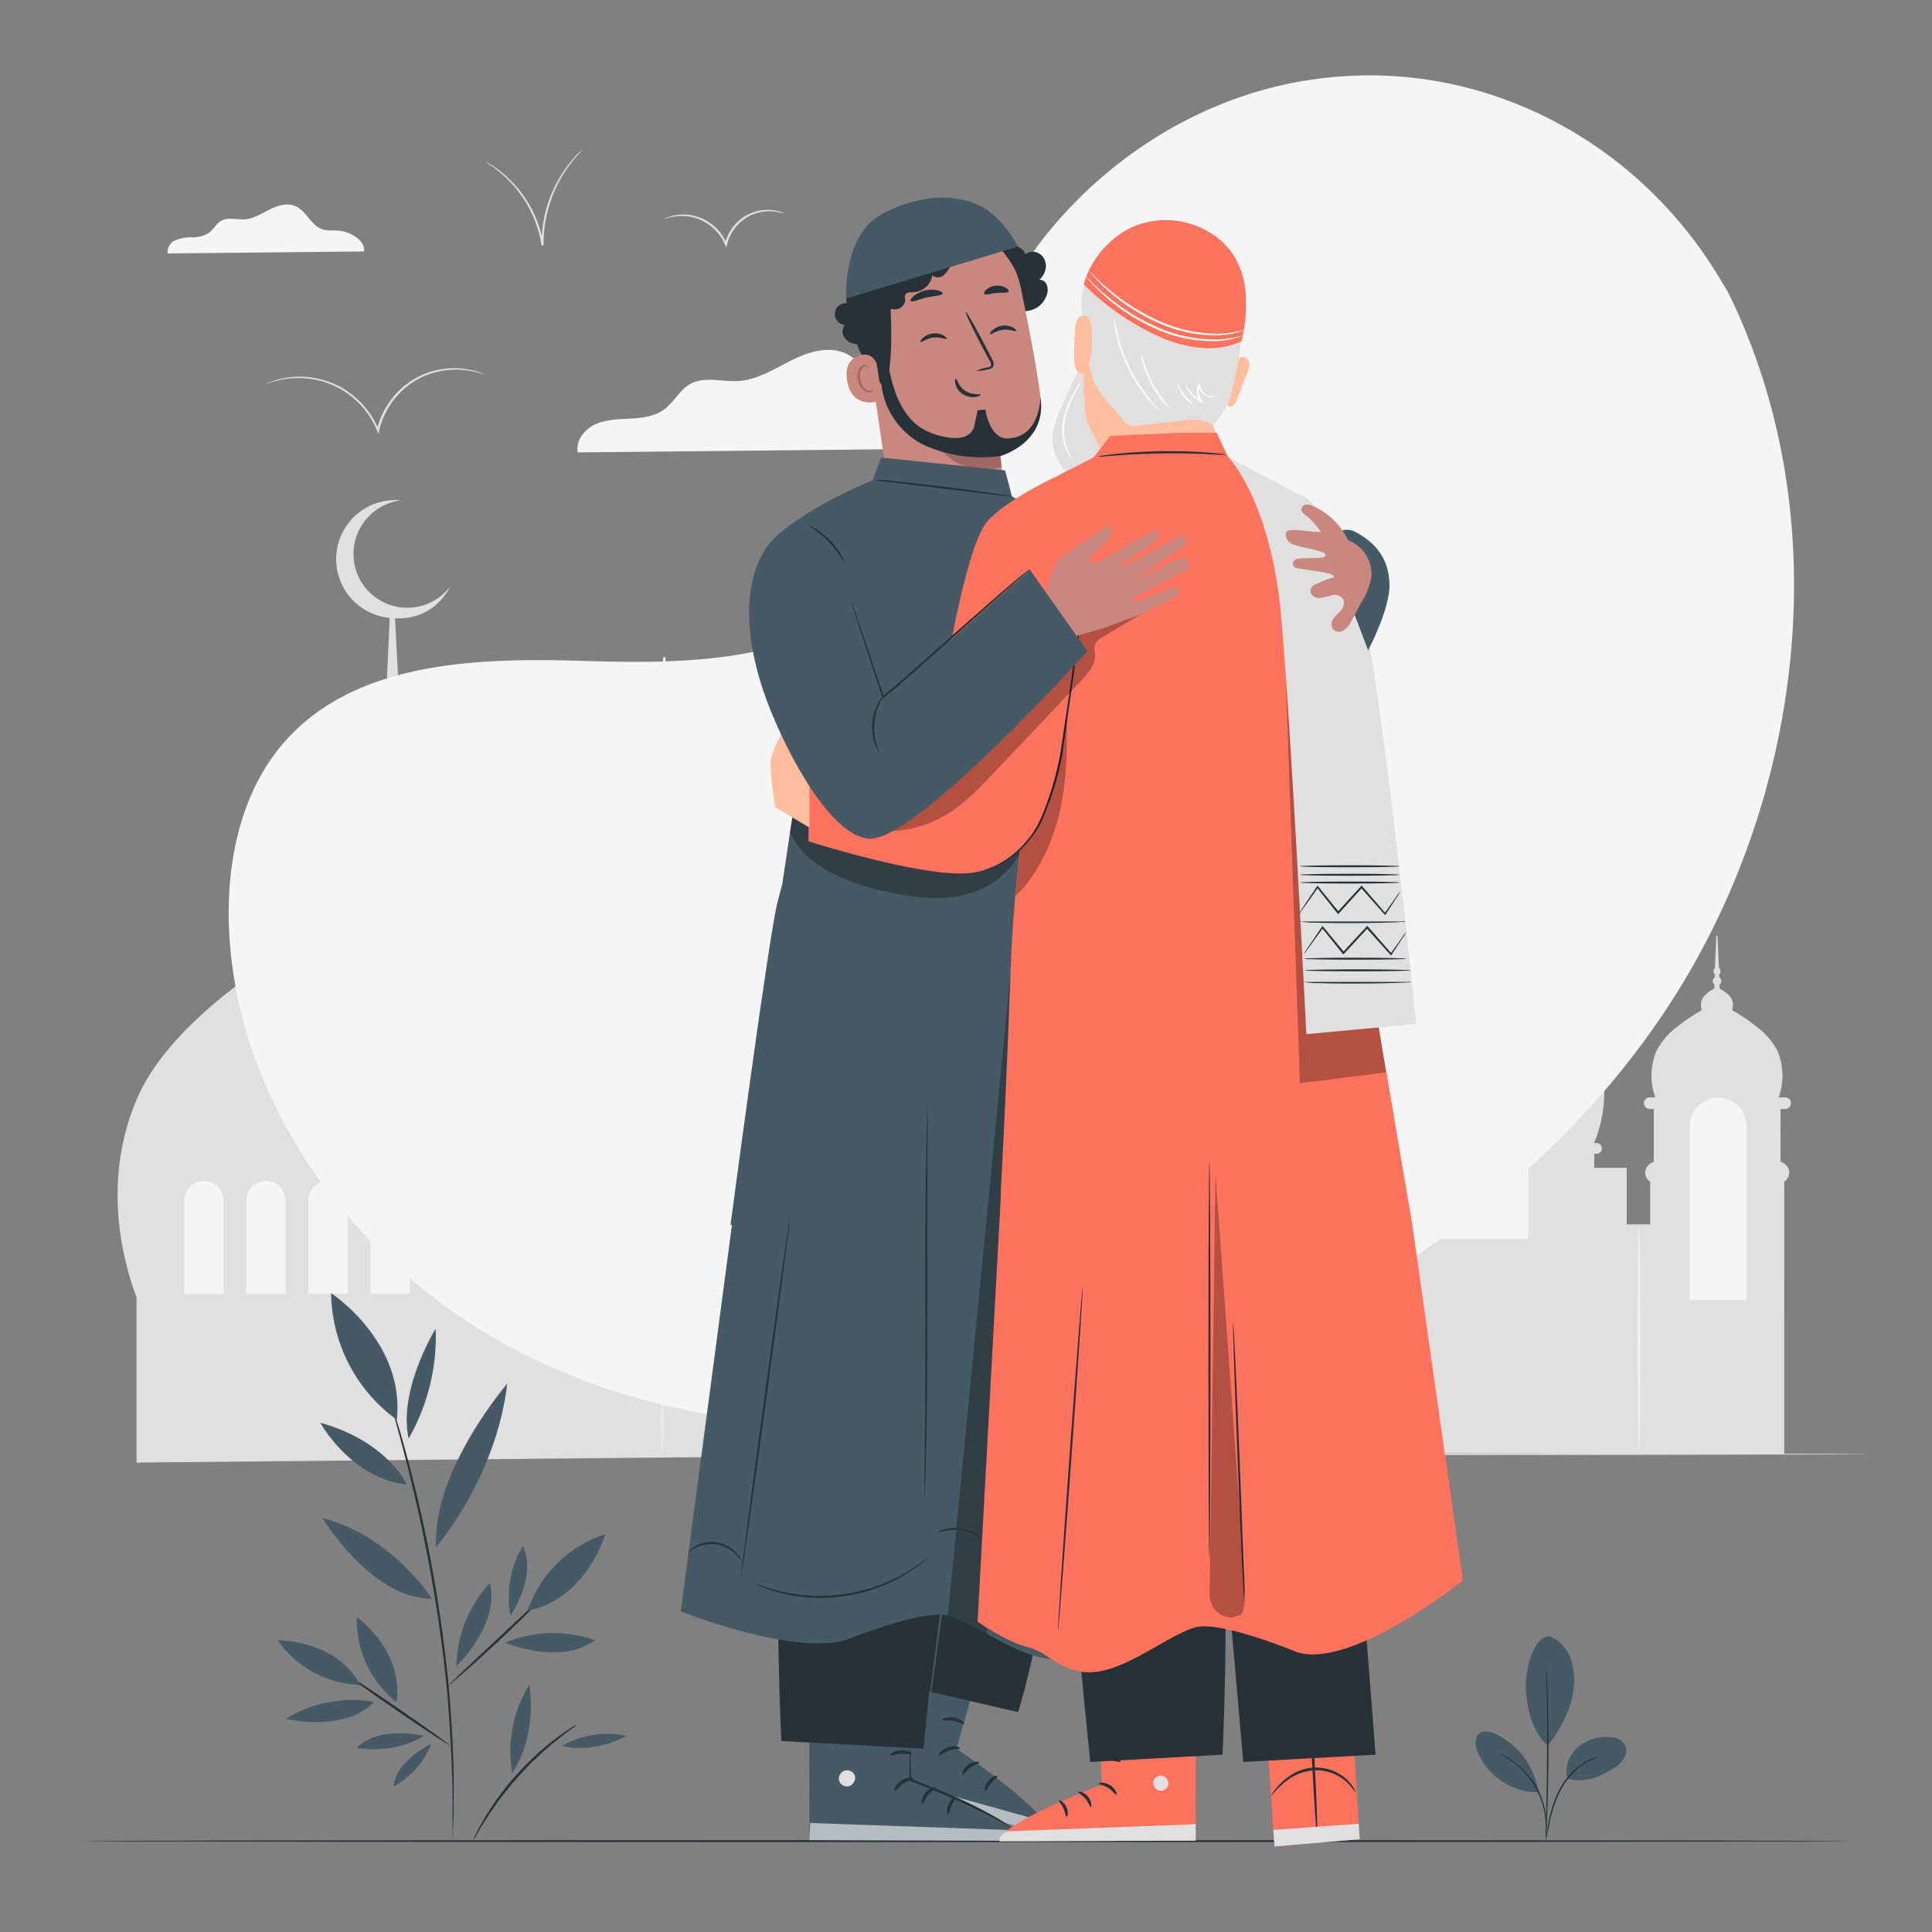 <svg xmlns="http://www.w3.org/2000/svg" viewBox="0 0 500 500"><rect x="0" y="0" width="500" height="500" fill="#808080" stroke="none"/><g id="background-complete"><path d="M125.21,96.85c0,.05-.93-.32-2.65-.71a21.3,21.3,0,0,0-7.42-.28,19.86,19.86,0,0,0-10,4.31,20.65,20.65,0,0,0-7,11.19l0,.12-.2.8-.31-.76a22.23,22.23,0,0,0-8.44-10.19A21.52,21.52,0,0,0,78.81,97.9a22.81,22.81,0,0,0-7.36.67c-1.7.45-2.6.84-2.62.79a4.25,4.25,0,0,1,.64-.31,16.16,16.16,0,0,1,1.92-.68,22,22,0,0,1,18,2.55,22.53,22.53,0,0,1,8.67,10.4l-.51,0,0-.12a21.06,21.06,0,0,1,7.26-11.46,20.12,20.12,0,0,1,10.25-4.3,20.52,20.52,0,0,1,7.51.46,15,15,0,0,1,2,.62A3.06,3.06,0,0,1,125.21,96.85Z" style="fill:#e0e0e0"></path><path d="M203,55.27s-.53-.15-1.47-.35a11.82,11.82,0,0,0-4.06-.11A10.81,10.81,0,0,0,192,57.18a11.25,11.25,0,0,0-3.83,6.09l0,.07-.2.8-.31-.76A12.17,12.17,0,0,0,183,57.83a11.76,11.76,0,0,0-5.62-1.9,12.73,12.73,0,0,0-4,.33c-.94.23-1.44.43-1.45.39s.11-.08.34-.19a6.53,6.53,0,0,1,1.05-.4,11.58,11.58,0,0,1,4.12-.51,11.87,11.87,0,0,1,5.86,1.86,12.49,12.49,0,0,1,4.82,5.77l-.51,0v-.07a11.64,11.64,0,0,1,4.05-6.36,11.26,11.26,0,0,1,9.84-2.07,8.89,8.89,0,0,1,1.08.36C202.83,55.19,203,55.25,203,55.27Z" style="fill:#e0e0e0"></path><path d="M150.73,38.72a21.09,21.09,0,0,1-1.42,1.62A35.07,35.07,0,0,0,145.83,45a34.21,34.21,0,0,0-5.16,18.28v.23l-.53,0a30.27,30.27,0,0,0-3.34-9.9,30.79,30.79,0,0,0-5.09-6.87,31.25,31.25,0,0,0-4.41-3.74c-1.13-.78-1.78-1.17-1.75-1.21a2.19,2.19,0,0,1,.49.24,14.84,14.84,0,0,1,1.37.8A27.39,27.39,0,0,1,132,46.54a30.3,30.3,0,0,1,8.69,17l-.53,0v-.24a33.54,33.54,0,0,1,5.38-18.48,31.13,31.13,0,0,1,3.64-4.64c.47-.51.89-.86,1.15-1.11A2.47,2.47,0,0,1,150.73,38.72Z" style="fill:#e0e0e0"></path><path d="M249.86,270.9l0-.36V259.48a2.78,2.78,0,0,0,1.29-2.25,3,3,0,0,0-2.27-2.86v-9l0-.35c0-.23,0-.45,0-.66v-3.65h1.24a1.5,1.5,0,1,0,0-3h-1.68a16.68,16.68,0,0,0-.26-11.93,18.19,18.19,0,0,0-5.2-6.18,47.57,47.57,0,0,0-6.58-4.46,4.69,4.69,0,0,0,.2-1.14,3.72,3.72,0,0,0-.3-1.7v0a4.94,4.94,0,0,0-1.48-1.68,13.12,13.12,0,0,0-1.66-1.08l0-1a1.12,1.12,0,0,0,.31-.37,1.24,1.24,0,0,0,.14-.55,1.18,1.18,0,0,0-.54-1l0-.89a1.09,1.09,0,0,0,.23-.29.93.93,0,0,0,.11-.44,1,1,0,0,0-.13-.49,1.14,1.14,0,0,0-.28-.3l-.05-1-.32-7.25a.16.16,0,0,0-.16-.15.17.17,0,0,0-.18.15l-.32,7.25-.05,1a1.29,1.29,0,0,0-.27.3,1,1,0,0,0-.14.49.83.83,0,0,0,.12.44.73.73,0,0,0,.24.29l-.05.89a1.14,1.14,0,0,0-.53,1,1.12,1.12,0,0,0,.14.55,1,1,0,0,0,.31.37l0,1a12.49,12.49,0,0,0-1.67,1.08,4.94,4.94,0,0,0-1.48,1.68,3.94,3.94,0,0,0-.3,1.72,5.17,5.17,0,0,0,.21,1.14,47.63,47.63,0,0,0-6.59,4.46,18,18,0,0,0-5.19,6.18,16.68,16.68,0,0,0-.26,11.93h-1.43a1.5,1.5,0,1,0,0,3h1.19v13.71a2.94,2.94,0,0,0-2.22,2.84,2.77,2.77,0,0,0,1.29,2.25v11.06h-6.08V255.9h-8.41v-3.61h.69a1.4,1.4,0,1,0,0-2.79h-.74c1.4-3.31,5-13.63.33-24.17-1.8-4.11-5.46-8-9.58-11.41a90.64,90.64,0,0,0-12.16-8.25,9.4,9.4,0,0,0,.37-2.09,7,7,0,0,0-.56-3.15v0a8.9,8.9,0,0,0-2.72-3.11,24.38,24.38,0,0,0-3.08-2l-.09-1.93a2.31,2.31,0,0,0,.57-.67,2.23,2.23,0,0,0,.25-1,2.19,2.19,0,0,0-.3-1.11,2.07,2.07,0,0,0-.68-.7l-.07-1.66a1.81,1.81,0,0,0,.43-.52,1.79,1.79,0,0,0,.21-.83,1.76,1.76,0,0,0-.77-1.44l-.07-1.75-.61-13.4a.31.31,0,0,0-.61,0l-.6,13.4-.08,1.75a1.94,1.94,0,0,0-.52.55,1.82,1.82,0,0,0-.24.89,1.78,1.78,0,0,0,.2.83,1.69,1.69,0,0,0,.44.52l-.08,1.66a2.17,2.17,0,0,0-.68.7,2.19,2.19,0,0,0-.3,1.11,2.23,2.23,0,0,0,.25,1,2.31,2.31,0,0,0,.57.67l-.08,1.93a23.73,23.73,0,0,0-3.09,2,9,9,0,0,0-2.72,3.11,7.18,7.18,0,0,0-.56,3.17,8.33,8.33,0,0,0,.38,2.09,89.38,89.38,0,0,0-12.16,8.25c-4.13,3.4-7.79,7.3-9.6,11.41-4.63,10.54-1.05,20.86.34,24.17h-.74a1.4,1.4,0,1,0,0,2.79h.34v3.61h-4v73.75l111.3.36Z" style="fill:#f5f5f5;fill-rule:evenodd"></path><path d="M240.11,290.15H225.39v-45a7.35,7.35,0,0,1,7.36-7.36h0a7.36,7.36,0,0,1,7.36,7.36Z" style="fill:#fafafa;fill-rule:evenodd"></path><path d="M183.62,274.39H160.39V254.05A11.61,11.61,0,0,1,172,242.44h0a11.61,11.61,0,0,1,11.61,11.61Z" style="fill:#fafafa;fill-rule:evenodd"></path><path d="M212.3,329.14c-.15,0-.26-13-.26-29.08s.11-29.09.26-29.09.26,13,.26,29.09S212.44,329.14,212.3,329.14Z" style="fill:#f5f5f5"></path><path d="M246.24,376.49V300a33.82,33.82,0,0,0-3.42-3.21,61.27,61.27,0,0,0-8.37-5.69,6.21,6.21,0,0,0,.26-1.44,4.89,4.89,0,0,0-.39-2.17h0a6.15,6.15,0,0,0-1.87-2.14,17.83,17.83,0,0,0-2.13-1.38l-.06-1.32a1.37,1.37,0,0,0,.39-.47,1.47,1.47,0,0,0,0-1.46,1.46,1.46,0,0,0-.47-.49l0-1.14a1.28,1.28,0,0,0,.29-.36,1.2,1.2,0,0,0,.14-.57,1.17,1.17,0,0,0-.17-.61,1.27,1.27,0,0,0-.35-.38l-.05-1.21-.42-9.22a.22.22,0,0,0-.2-.21.21.21,0,0,0-.22.21l-.42,9.22-.05,1.21a1.19,1.19,0,0,0-.36.38,1.27,1.27,0,0,0-.17.61,1.21,1.21,0,0,0,.15.57,1.12,1.12,0,0,0,.29.36l0,1.14a1.69,1.69,0,0,0-.47.49,1.49,1.49,0,0,0-.21.76,1.52,1.52,0,0,0,.18.7,1.49,1.49,0,0,0,.39.47l-.06,1.32a17.8,17.8,0,0,0-2.12,1.38,6,6,0,0,0-1.87,2.14,4.77,4.77,0,0,0-.39,2.18,5.73,5.73,0,0,0,.26,1.44,61.94,61.94,0,0,0-8.38,5.69c-2.84,2.34-5.36,5-6.61,7.86-3.19,7.26-.73,14.37.24,16.65H209a1,1,0,0,0,0,1.92h.23v2.48h-5.54v10.09h-4.19v-7.62a1.91,1.91,0,0,0,.89-1.55,2,2,0,0,0-1.56-2v-6.22l0-.24c0-.16,0-.31,0-.45V315.2h.85a1,1,0,1,0,0-2.06h-1.16a11.49,11.49,0,0,0-.18-8.22,12.45,12.45,0,0,0-3.57-4.25,33.81,33.81,0,0,0-4.54-3.08,3.54,3.54,0,0,0,.14-.78,2.6,2.6,0,0,0-.21-1.18h0a3.3,3.3,0,0,0-1-1.15,10.46,10.46,0,0,0-1.15-.75l0-.71a1.09,1.09,0,0,0,.21-.26.92.92,0,0,0,.09-.38.81.81,0,0,0-.11-.41,1.27,1.27,0,0,0-.25-.27l0-.61a.64.64,0,0,0,.16-.2.6.6,0,0,0,.07-.3.74.74,0,0,0-.08-.34,1,1,0,0,0-.2-.2l0-.66-.22-5a.12.12,0,0,0-.11-.11.14.14,0,0,0-.13.11l-.22,5,0,.66a.76.76,0,0,0-.2.2.75.75,0,0,0-.09.34.61.61,0,0,0,.08.3.53.53,0,0,0,.16.2l0,.61a1.06,1.06,0,0,0-.25.27.81.81,0,0,0-.11.41.79.79,0,0,0,.09.38.75.75,0,0,0,.21.26l0,.71a9.6,9.6,0,0,0-1.15.75,3.33,3.33,0,0,0-1,1.15,2.76,2.76,0,0,0-.2,1.19,2.66,2.66,0,0,0,.14.78,32.58,32.58,0,0,0-4.54,3.08,12.6,12.6,0,0,0-3.58,4.25,11.54,11.54,0,0,0-.18,8.22h-1a1,1,0,1,0,0,2.06h.82v9.44a2,2,0,0,0-1.53,2,1.94,1.94,0,0,0,.89,1.55v7.62h-7.87c3.52-9.4,9.15-30.36-.29-51.85-4.09-9.29-12.35-18.1-21.67-25.77a202.36,202.36,0,0,0-27.46-18.63,19.67,19.67,0,0,0,.84-4.72,15.71,15.71,0,0,0-1.25-7.13v0c-1.14-2.58-3.53-5-6.14-7a54.12,54.12,0,0,0-7-4.51l-.19-4.34a4.93,4.93,0,0,0,1.27-1.53,4.86,4.86,0,0,0-.11-4.8,5,5,0,0,0-1.52-1.6l-.17-3.73a4.25,4.25,0,0,0,1-1.18h0a4,4,0,0,0-.09-3.88h0a3.93,3.93,0,0,0-1.16-1.24l-.18-4L102.23,160a14.93,14.93,0,0,0,8.2-1.78,15.36,15.36,0,0,0,6.09-6.46,13.93,13.93,0,1,1-18-20.51,13.73,13.73,0,0,1,5.18-1.75,15.27,15.27,0,0,0-2.85,30.41l-1.35,29.94-.18,4a3.94,3.94,0,0,0-1.71,3.26,4.06,4.06,0,0,0,.46,1.86,4.12,4.12,0,0,0,1,1.18l-.18,3.73a5,5,0,0,0-1.52,1.6,4.86,4.86,0,0,0-.11,4.8,5.1,5.1,0,0,0,1.28,1.53l-.2,4.34a54.12,54.12,0,0,0-7,4.51c-2.6,2-5,4.44-6.13,7h0a15.58,15.58,0,0,0-1.27,7.16,19.67,19.67,0,0,0,.84,4.72A202.36,202.36,0,0,0,57.3,258.15c-9.32,7.67-17.58,16.48-21.66,25.77-9.45,21.49-3.82,42.46-.3,51.85v42.74Z" style="fill:#e0e0e0;fill-rule:evenodd"></path><path d="M57.84,334.82H47.7V310.74a5.07,5.07,0,0,1,5.07-5.08h0a5.07,5.07,0,0,1,5.07,5.08Z" style="fill:#f5f5f5;fill-rule:evenodd"></path><path d="M192.51,356.93H182.37V326a5.07,5.07,0,0,1,5.07-5.07h0a5.07,5.07,0,0,1,5.07,5.07Z" style="fill:#f5f5f5;fill-rule:evenodd"></path><path d="M228.26,320.88h3.3A3.42,3.42,0,0,1,235,324.3v10.53a0,0,0,0,1,0,0H224.84a0,0,0,0,1,0,0V324.3A3.42,3.42,0,0,1,228.26,320.88Z" style="fill:#f5f5f5"></path><path d="M73.9,334.82H63.76V310.74a5.07,5.07,0,0,1,5.07-5.08h0a5.07,5.07,0,0,1,5.07,5.08Z" style="fill:#f5f5f5;fill-rule:evenodd"></path><path d="M90,334.82H79.82V310.74a5.07,5.07,0,0,1,5.07-5.08h0A5.07,5.07,0,0,1,90,310.74Z" style="fill:#f5f5f5;fill-rule:evenodd"></path><path d="M106,334.82H95.88V310.74a5.07,5.07,0,0,1,5.07-5.08h0a5.07,5.07,0,0,1,5.07,5.08Z" style="fill:#f5f5f5;fill-rule:evenodd"></path><path d="M122.08,334.82H111.93V310.74a5.07,5.07,0,0,1,5.07-5.08h0a5.07,5.07,0,0,1,5.08,5.08Z" style="fill:#f5f5f5;fill-rule:evenodd"></path><path d="M138.13,334.82H128V310.74a5.07,5.07,0,0,1,5.07-5.08h0a5.07,5.07,0,0,1,5.07,5.08Z" style="fill:#f5f5f5;fill-rule:evenodd"></path><path d="M147.47,305.66h3.3a3.42,3.42,0,0,1,3.42,3.42v25.74a0,0,0,0,1,0,0H144.05a0,0,0,0,1,0,0V309.09A3.42,3.42,0,0,1,147.47,305.66Z" style="fill:#f5f5f5"></path><path d="M171.41,376.85c-.21,0-.38-8.92-.38-19.92s.17-19.92.38-19.92.39,8.92.39,19.92S171.63,376.85,171.41,376.85Z" style="fill:#ebebeb"></path><path d="M202.32,376.85c-.21,0-.39-8.92-.39-19.92s.18-19.92.39-19.92.39,8.92.39,19.92S202.53,376.85,202.32,376.85Z" style="fill:#ebebeb"></path><path d="M461.77,317.22l0-.36V305.79a2.77,2.77,0,0,0,1.29-2.24,2.94,2.94,0,0,0-2.27-2.86v-9l.05-.35c0-.23,0-.45-.05-.66V287H462a1.5,1.5,0,0,0,0-3h-1.68a16.71,16.71,0,0,0-.26-11.92,18.19,18.19,0,0,0-5.2-6.18,47.76,47.76,0,0,0-6.59-4.47,5,5,0,0,0,.21-1.13,3.74,3.74,0,0,0-.3-1.71h0a4.76,4.76,0,0,0-1.48-1.68,12.13,12.13,0,0,0-1.67-1.08l0-1a1.14,1.14,0,0,0,.44-.92,1.19,1.19,0,0,0-.16-.6,1.37,1.37,0,0,0-.37-.39l0-.88a1.05,1.05,0,0,0,.23-.29.88.88,0,0,0,.11-.45,1,1,0,0,0-.12-.48,1.33,1.33,0,0,0-.28-.3l-.05-.95-.33-7.26a.16.16,0,0,0-.15-.15.18.18,0,0,0-.18.15l-.32,7.26,0,.95a1,1,0,0,0-.27.3.87.87,0,0,0-.14.48,1,1,0,0,0,.11.45,1.09,1.09,0,0,0,.24.29l0,.88a1.37,1.37,0,0,0-.37.39,1.2,1.2,0,0,0-.17.6,1,1,0,0,0,.15.55,1,1,0,0,0,.3.37l-.05,1a12.09,12.09,0,0,0-1.66,1.08,4.76,4.76,0,0,0-1.48,1.68,3.91,3.91,0,0,0-.3,1.72,4.51,4.51,0,0,0,.2,1.13,48.31,48.31,0,0,0-6.58,4.47,17.94,17.94,0,0,0-5.19,6.18,16.6,16.6,0,0,0-.26,11.92h-1.43a1.5,1.5,0,1,0,0,3H428v13.7a3,3,0,0,0-2.23,2.85,2.76,2.76,0,0,0,1.3,2.24v11.07H421V302.22h-8.41v-3.61h.69a1.4,1.4,0,0,0,0-2.79h-.74c1.39-3.31,5-13.63.33-24.17-1.81-4.12-5.46-8-9.59-11.41A89.38,89.38,0,0,0,391.09,252a8.46,8.46,0,0,0,.37-2.09,6.85,6.85,0,0,0-.55-3.16v0a8.77,8.77,0,0,0-2.72-3.1,23.2,23.2,0,0,0-3.08-2L385,239.7a2.17,2.17,0,0,0,.56-.68,2.12,2.12,0,0,0-.05-2.12,2.17,2.17,0,0,0-.67-.71l-.07-1.65a1.86,1.86,0,0,0,.43-.53,1.72,1.72,0,0,0,.2-.82,1.77,1.77,0,0,0-.24-.89,1.71,1.71,0,0,0-.52-.55l-.08-1.76L384,216.6a.31.31,0,0,0-.61,0l-.6,13.39-.09,1.76a1.91,1.91,0,0,0-.51.55,1.68,1.68,0,0,0-.25.89,1.72,1.72,0,0,0,.21.82,1.86,1.86,0,0,0,.43.53l-.07,1.65a2.2,2.2,0,0,0-.68.71,2.12,2.12,0,0,0-.05,2.12,2.22,2.22,0,0,0,.57.68l-.09,1.92a24.57,24.57,0,0,0-3.08,2,8.87,8.87,0,0,0-2.72,3.1,6.94,6.94,0,0,0-.56,3.18,9,9,0,0,0,.37,2.09,90,90,0,0,0-12.15,8.25c-4.13,3.4-7.79,7.29-9.6,11.41-4.63,10.54-1.06,20.86.34,24.17h-.75a1.4,1.4,0,0,0,0,2.79h.34v3.61h-4V376l111.31.36Z" style="fill:#e0e0e0;fill-rule:evenodd"></path><path d="M452,336.46H437.29v-45a7.37,7.37,0,0,1,7.36-7.36h0a7.37,7.37,0,0,1,7.37,7.36Z" style="fill:#f5f5f5;fill-rule:evenodd"></path><path d="M395.53,320.71H372.3V300.37a11.61,11.61,0,0,1,11.61-11.62h0a11.62,11.62,0,0,1,11.62,11.62Z" style="fill:#f5f5f5;fill-rule:evenodd"></path><path d="M424.2,375.46c-.14,0-.26-13-.26-29.09s.12-29.09.26-29.09.27,13,.27,29.09S424.35,375.46,424.2,375.46Z" style="fill:#f5f5f5"></path><path d="M483.33,376.33c0,.14-100.14.26-223.65.26S36,376.47,36,376.33s100.12-.26,223.66-.26S483.33,376.19,483.33,376.33Z" style="fill:#e0e0e0"></path><path d="M255.9,116c.81-5.91-7.53-10.77-13.8-11.28-3-.24-6.1.22-8.93-.77-6.14-2.14-8.59-10.07-14.57-12.59-4.48-1.89-9.63-.21-14,2s-8.63,4.94-13.48,5.25c-4.22.27-8.8-1.3-12.49.76-2.75,1.54-4.19,4.71-6.72,6.58s-5.72,2.21-8.79,2.38-6.26.2-9.06,1.48-5.12,4.24-4.54,7.27Z" style="fill:#f5f5f5"></path><path d="M94.23,65.08c.39-2.83-3.6-5.15-6.59-5.39-1.43-.12-2.91.1-4.26-.37-2.93-1-4.1-4.81-7-6-2.14-.9-4.6-.1-6.67.94s-4.12,2.36-6.44,2.51c-2,.12-4.2-.62-6,.36-1.32.73-2,2.25-3.21,3.14a7.71,7.71,0,0,1-4.2,1.14,11.69,11.69,0,0,0-4.33.71,3.4,3.4,0,0,0-2.16,3.47Z" style="fill:#f5f5f5"></path><path d="M433.9,122.75c.31-2.22-2.82-4-5.18-4.23a13.32,13.32,0,0,1-3.35-.29c-2.3-.8-3.22-3.78-5.47-4.73-1.68-.71-3.62-.07-5.24.74s-3.24,1.86-5.06,2c-1.59.1-3.31-.48-4.69.29-1,.58-1.57,1.77-2.52,2.47a6.08,6.08,0,0,1-3.3.89,9.54,9.54,0,0,0-3.41.56,2.68,2.68,0,0,0-1.7,2.73Z" style="fill:#ebebeb"></path><path d="M437.25,64c.64-4.67-5.95-8.52-10.9-8.92-2.37-.19-4.82.17-7.06-.61-4.85-1.69-6.78-7.95-11.52-9.95-3.53-1.49-7.6-.16-11,1.57s-6.82,3.89-10.65,4.14c-3.34.21-6.95-1-9.87.61-2.17,1.21-3.31,3.71-5.31,5.19s-4.52,1.75-7,1.88-4.94.16-7.16,1.17-4,3.36-3.58,5.75Z" style="fill:#ebebeb"></path></g><g id="background-simple"><path d="M447.11,75.43l-2.43-4C424.16,37.61,387.07,17.23,348,19.71a103.61,103.61,0,0,0-15,2.05c-35.56,7.61-66.5,34.5-79.32,68.94-7.55,20.25-9.65,43.57-24,59.65-18.62,20.92-50.25,21.58-78,20.71s-59.45-.13-78,20.88c-11.6,13.15-15.29,31.86-14.36,49.47,2.48,46.65,35,88.35,76.31,109.08s90,22.58,135.23,13.47c63.37-12.78,123.64-47.86,159.86-102S476.09,133.91,447.11,75.43Z" style="fill:#f5f5f5"></path></g><g id="Floor"><path d="M478.92,476.47c0,.14-102.5.26-228.91.26s-228.93-.12-228.93-.26,102.48-.26,228.93-.26S478.92,476.32,478.92,476.47Z" style="fill:#263238"></path></g><g id="Plants"><path d="M118.12,431.21a32.57,32.57,0,0,1,8.67-21.54C129.41,420.48,118.12,431.21,118.12,431.21Z" style="fill:#455a64"></path><path d="M130.71,425.12a32.61,32.61,0,0,1,23.22-.65C145.06,431.19,130.71,425.12,130.71,425.12Z" style="fill:#455a64"></path><path d="M132.14,418.11a25.67,25.67,0,0,1,3.16-18C139.1,408,132.14,418.11,132.14,418.11Z" style="fill:#455a64"></path><path d="M83.45,392.84c18.41,4.9,28.28,20.9,28.28,20.9C96,413.75,83.45,392.84,83.45,392.84Z" style="fill:#455a64"></path><path d="M112.85,400.38c-1-19.84,18.43-42.29,18.43-42.29-2.93,24.63-18.43,42.29-18.43,42.29" style="fill:#455a64"></path><path d="M112.75,343.88a53.1,53.1,0,0,1-7,28.42C103,359.53,112.75,343.88,112.75,343.88Z" style="fill:#455a64"></path><path d="M105.28,384.19c-14.51-1.56-22.4-16-22.4-16C100.42,373.11,105.28,384.19,105.28,384.19Z" style="fill:#455a64"></path><path d="M74,444.84a32.62,32.62,0,0,1,22.81-4.39C89.14,448.51,74,444.84,74,444.84Z" style="fill:#455a64"></path><path d="M111.58,451.35a21.3,21.3,0,0,1-9.75,11C102.45,455.64,111.58,451.35,111.58,451.35Z" style="fill:#455a64"></path><path d="M109.71,449.22c-8.25,5.08-17.35,3.09-17.35,3.09C98,446.49,109.71,449.22,109.71,449.22Z" style="fill:#455a64"></path><path d="M117.13,475.92a1.11,1.11,0,0,1,0-.29c0-.24,0-.52,0-.87v-3.32c0-1.45,0-3.21,0-5.26s0-4.38-.15-7c-.13-5.16-.49-11.29-1-18.09s-1.41-14.25-2.55-22c-2.29-15.58-5.42-29.51-7.94-39.51-1.27-5-2.34-9-3.12-11.82-.37-1.35-.65-2.42-.87-3.21-.08-.34-.15-.61-.21-.84a1.28,1.28,0,0,1,0-.29s0,.09.12.27l.27.82,1,3.18c.86,2.76,2,6.78,3.32,11.77A364.05,364.05,0,0,1,114,419c1.14,7.8,2,15.27,2.51,22.08s.81,13,.88,18.13c.08,2.58,0,4.92,0,7s0,3.82-.08,5.26-.09,2.51-.12,3.33c0,.34,0,.63,0,.86A1.36,1.36,0,0,1,117.13,475.92Z" style="fill:#263238"></path><path d="M90.51,433.93c.1-.15,6,3.69,13.09,8.58s12.83,9,12.73,9.12-6-3.7-13.1-8.58S90.41,434.08,90.51,433.93Z" style="fill:#263238"></path><path d="M116.33,436a5.31,5.31,0,0,1,.9-1l2.61-2.52,8.72-8.18,8.72-8.17,2.64-2.48a5.37,5.37,0,0,1,1-.85,5.33,5.33,0,0,1-.84,1c-.57.64-1.43,1.53-2.5,2.63-2.15,2.18-5.18,5.13-8.6,8.32s-6.55,6-8.85,8c-1.15,1-2.09,1.82-2.75,2.36A4.82,4.82,0,0,1,116.33,436Z" style="fill:#263238"></path><path d="M71.88,424.53s15-.29,21.33,11.51A27,27,0,0,1,71.88,424.53Z" style="fill:#455a64"></path><path d="M92.36,418.51s12.2,8.71,10.26,22A27,27,0,0,1,92.36,418.51Z" style="fill:#455a64"></path><path d="M156.65,397.06s-4.82,16.78-20.12,19.79A31.43,31.43,0,0,1,156.65,397.06Z" style="fill:#455a64"></path><path d="M85.7,334.67s19.12,12.48,17,32.77A41.12,41.12,0,0,1,85.7,334.67Z" style="fill:#455a64"></path><path d="M149.21,446.39a7.7,7.7,0,0,1-1.25,1c-.82.59-2,1.49-3.43,2.62a84.13,84.13,0,0,0-18.92,21.07c-1,1.54-1.73,2.81-2.24,3.69a7.24,7.24,0,0,1-.86,1.34,7.48,7.48,0,0,1,.64-1.46c.44-.92,1.14-2.23,2.07-3.81a72.88,72.88,0,0,1,19-21.2c1.47-1.09,2.7-1.93,3.57-2.46A6.73,6.73,0,0,1,149.21,446.39Z" style="fill:#263238"></path><path d="M132.56,458.85A32.64,32.64,0,0,1,137,436C139,450.27,132.56,458.85,132.56,458.85Z" style="fill:#455a64"></path><path d="M145.43,451.83a23.76,23.76,0,0,1,16.7-2.58C152.89,454.14,145.43,451.83,145.43,451.83Z" style="fill:#455a64"></path><path d="M401.36,423.55a10,10,0,0,1,5.17,5.86,17.52,17.52,0,0,1,.69,7.92c-.59,5.15-3.51,10.34-6.66,14.45-4.33-3.78-5.33-10.37-5.62-13.75-.47-5.34,1.93-15.27,6.42-14.48" style="fill:#455a64"></path><path d="M405.6,460.28a8.48,8.48,0,0,1,2.75-8.09,11.27,11.27,0,0,1,8.33-2.6,4.73,4.73,0,0,1,3.66,1.64,3.66,3.66,0,0,1,.05,3.69,7.32,7.32,0,0,1-2.73,2.68c-3.75,2.36-7.82,3.95-12.06,2.68" style="fill:#455a64"></path><path d="M400,476.05a7.71,7.71,0,0,1,.16-1.05c.13-.75.31-1.71.52-2.86a29.76,29.76,0,0,1,2.95-9.13,18.26,18.26,0,0,1,6.55-7,12.28,12.28,0,0,1,2.67-1.18c.33-.11.59-.15.77-.2l.27,0a20,20,0,0,0-3.57,1.65,18.78,18.78,0,0,0-6.36,6.91,32,32,0,0,0-3,9c-.26,1.2-.48,2.17-.64,2.84A5.31,5.31,0,0,1,400,476.05Z" style="fill:#263238"></path><path d="M400.21,431.28a2.43,2.43,0,0,1,.05.46c0,.34,0,.78.08,1.33.06,1.15.13,2.82.19,4.88.14,4.12.24,9.82.21,16.11s-.18,12-.35,16.12c-.08,2.06-.16,3.72-.24,4.88q0,.81-.09,1.32a2.43,2.43,0,0,1-.05.46,1.64,1.64,0,0,1,0-.46c0-.35,0-.79,0-1.33,0-1.2.07-2.86.12-4.88.1-4.12.21-9.82.24-16.11s0-12-.1-16.11c0-2-.06-3.68-.08-4.88,0-.54,0-1,0-1.33A1.38,1.38,0,0,1,400.21,431.28Z" style="fill:#263238"></path><path d="M398.1,463.41a19.88,19.88,0,0,0-10.86-14.58c-1.45-.69-3.34-1.15-4.53-.07s-.93,3-.34,4.51A17,17,0,0,0,398,463.83" style="fill:#455a64"></path><path d="M387.94,453.71a5.41,5.41,0,0,1,.92.4,9.34,9.34,0,0,1,1,.56,14.47,14.47,0,0,1,1.32.83,16.43,16.43,0,0,1,1.51,1.13,19.35,19.35,0,0,1,1.61,1.47A22,22,0,0,1,397.4,462a21.46,21.46,0,0,1,2,4.56c.2.74.4,1.44.51,2.11a17.93,17.93,0,0,1,.26,1.88,14.74,14.74,0,0,1,.07,1.56,8.5,8.5,0,0,1,0,1.18,4.1,4.1,0,0,1-.11,1c-.08,0,.07-1.43-.19-3.7a15.72,15.72,0,0,0-.3-1.85,18.56,18.56,0,0,0-.53-2.07,22.63,22.63,0,0,0-2-4.47,23,23,0,0,0-3-3.88c-.54-.54-1.05-1-1.57-1.47s-1-.81-1.46-1.16C389.21,454.38,387.9,453.78,387.94,453.71Z" style="fill:#263238"></path></g><g id="Characters"><path d="M223.41,88.94a5.44,5.44,0,0,1-2.94-.12,3.65,3.65,0,0,1-2.17-1.92,2.74,2.74,0,0,1,.35-2.8,2.81,2.81,0,1,1,.44-5.61,9.22,9.22,0,0,1,.88-5L228,76.78Z" style="fill:#263238"></path><path d="M265.07,80.53A6.1,6.1,0,0,0,271,76a3.63,3.63,0,0,0-.13-2.37,2.05,2.05,0,0,0-1.91-1.24,4.84,4.84,0,0,0,1.72-3.4A3.81,3.81,0,0,0,269,65.65a3.16,3.16,0,0,0-3.65.19c-.13-1.4-3-2.69-4.29-3.14l-3.75,2Z" style="fill:#263238"></path><path d="M259.83,126l-1-8s11.72-3.3,10.42-15.26c-.62-5.78-2.88-17.57-5.05-28.22a22.41,22.41,0,0,0-24.66-17.79l-1.15.14c-12.34,2.22-17.34,14-14.78,26.22L230.46,130l19.16,10.09Z" style="fill:#c8877f"></path><path d="M258.92,118a29.17,29.17,0,0,1-16.2-2.69s4.72,8.16,16.51,5.64Z" style="fill:#a06763"></path><path d="M263,85.67c-.18.25-1.59-.55-3.43-.32s-3.07,1.3-3.29,1.1.06-.51.59-1a4.67,4.67,0,0,1,2.61-1.16,4.58,4.58,0,0,1,2.76.53C262.81,85.18,263.05,85.56,263,85.67Z" style="fill:#263238"></path><path d="M245,87.68c-.18.25-1.59-.55-3.43-.32s-3.07,1.31-3.29,1.1.05-.51.59-1a4.74,4.74,0,0,1,2.61-1.16,4.51,4.51,0,0,1,2.76.54C244.85,87.19,245.09,87.57,245,87.68Z" style="fill:#263238"></path><path d="M252.65,96a12.07,12.07,0,0,1,2.91-.9c.47-.1.9-.25.94-.58a2.43,2.43,0,0,0-.48-1.35l-1.82-3.4c-2.54-4.85-4.44-8.86-4.24-9s2.41,3.75,4.95,8.6c.62,1.19,1.2,2.34,1.76,3.43a2.77,2.77,0,0,1,.47,1.81,1.23,1.23,0,0,1-.69.78,3.45,3.45,0,0,1-.78.2A11.41,11.41,0,0,1,252.65,96Z" style="fill:#263238"></path><path d="M247.4,98c.29-.06.54,1.93,2.41,3.14s4,.74,4,1c0,.12-.42.45-1.32.58a5,5,0,0,1-3.34-.73,4.4,4.4,0,0,1-1.9-2.65C247.1,98.49,247.26,98,247.4,98Z" style="fill:#263238"></path><path d="M243.94,76c-.12.52-2,.51-4.1,1s-3.8,1.31-4.14.9c-.15-.2.1-.7.74-1.27a7.36,7.36,0,0,1,6.28-1.47C243.55,75.39,244,75.74,243.94,76Z" style="fill:#263238"></path><path d="M261,75.48c-.28.45-1.59.17-3.12.34s-2.77.62-3.12.22c-.16-.2,0-.64.51-1.1a4.33,4.33,0,0,1,2.45-1,4.24,4.24,0,0,1,2.58.54C260.91,74.85,261.14,75.26,261,75.48Z" style="fill:#263238"></path><path d="M262.39,69.22s-4.05-7.11-7.87-8.42c-4.62-1.58-5.92,3.44-10.23,2.78s-8.71-2.19-12.58,1.55c-4.23,4.08-1.75,6.29-1.4,11.62,1.44,21.63-1.75,28.19-4.09,18.2-.26-1.1-3.44-1.61-4.47-6.24-1.32-6-2.45-13.35-1.61-17.83.7-3.77,2.47-6.53,5.85-9.75,5.34-5.08,13.38-6.14,18.92-6.25S261.76,59.79,262.39,69.22Z" style="fill:#263238"></path><path d="M226.94,94.53a3.27,3.27,0,0,0-3.88-2.7c-2.2.48-4.53,2-3.83,6.63,1.25,8.14,9.16,5.21,9.14,5S227.49,97.93,226.94,94.53Z" style="fill:#c8877f"></path><path d="M226.13,100.64s-.13.12-.35.27a1.41,1.41,0,0,1-1.05.18c-.91-.18-1.84-1.43-2.11-2.9a4.7,4.7,0,0,1,.09-2.09,1.64,1.64,0,0,1,.9-1.25.73.73,0,0,1,.89.26c.15.21.12.38.16.39s.16-.16,0-.49a.94.94,0,0,0-.4-.46,1.06,1.06,0,0,0-.81-.08A2,2,0,0,0,222.2,96a5,5,0,0,0-.14,2.35c.3,1.63,1.37,3,2.6,3.19a1.55,1.55,0,0,0,1.27-.41C226.15,100.84,226.16,100.65,226.13,100.64Z" style="fill:#a06763"></path><path d="M227.87,78.9a7.68,7.68,0,0,0,3.65,1.18,2.7,2.7,0,0,0,2.73-2.23c0-.58-.19-1.22.13-1.71s1.22-.51,1.92-.52a5.27,5.27,0,0,0,5-4.39,2.2,2.2,0,0,0,3-.08,11.67,11.67,0,0,0,1.94-2.65,3.39,3.39,0,0,1,2.63-1.74,8.87,8.87,0,0,0,1.83.18c1.06-.23,1.43-1.55,1.46-2.63s0-2.34.85-3,1.91-.46,2.91-.44,2.26-.36,2.39-1.35a2,2,0,0,0-.54-1.44,5.34,5.34,0,0,0-6.49-1.25,7.22,7.22,0,0,0-13.34.21,7.33,7.33,0,0,0-11.31,4.05,5.32,5.32,0,0,0-5,8.39,5,5,0,0,0-2.27,4.32c.17,1.7,2,3.18,3.6,2.54a2.94,2.94,0,0,0,5.4,2.3" style="fill:#263238"></path><path d="M251,69.06h0Z" style="fill:#FF725E"></path><path d="M240.32,115.7a36.46,36.46,0,0,0,18.6,2.31s12.2-3.39,10.33-15.23c0,0,.09,10.22-8.32,10.69C256.1,113.74,255,106,255,106l-2,.2-.94,4.43c-1.5,3.85-6.76,2.82-10.1,1.76-4.78-1.53-10-5.31-12.18-18.63l-2.27,1.57.66,4.63A19.94,19.94,0,0,0,240.32,115.7Z" style="fill:#263238"></path><path d="M219,77.25s-1-16.12,9-21.71c8.77-4.9,18.69-5.73,25.53-2.34,6.21,3.08,9.92,10.61,9.92,10.61Z" style="fill:#455a64"></path><path d="M255.23,425.47l-7.69,27.08s24.94,16.9,24,22.05l-53-13,10.24-42.68Z" style="fill:#455a64"></path><path d="M231.71,446.22a2.24,2.24,0,0,0-2.11,2.11,2.15,2.15,0,0,0,2.07,2.1,2.36,2.36,0,0,0,2.22-2.24,2.23,2.23,0,0,0-2.39-1.95" style="fill:#e0e0e0"></path><g style="opacity:0.6"><path d="M218.52,461.58l1.2-4.26,50.4,14.07s2.11,1.61,1.43,3.21Z" style="fill:#fff"></path></g><path d="M248.47,452.49c-.07.26-1.4.06-2.87.58s-2.43,1.44-2.64,1.28.54-1.57,2.34-2.16S248.58,452.27,248.47,452.49Z" style="fill:#263238"></path><path d="M253.47,456.16c0,.26-1.23.43-2.38,1.31s-1.69,2-1.94,1.9-.07-1.58,1.38-2.65S253.52,455.91,253.47,456.16Z" style="fill:#263238"></path><path d="M255,463.59c-.25,0-.29-1.39.72-2.64s2.37-1.52,2.42-1.28-.88.82-1.69,1.86S255.26,463.63,255,463.59Z" style="fill:#263238"></path><path d="M249.54,446.12c-.17.21-1.27-.44-2.76-.7s-2.74-.07-2.82-.33,1.24-.91,3-.58S249.71,446,249.54,446.12Z" style="fill:#263238"></path><path d="M236.68,432.49l-1.11,28.13s28.22,10.57,28.52,15.78l-54.61-.18-.08-43.89Z" style="fill:#455a64"></path><path d="M218.69,458.19a2.24,2.24,0,0,0-1.55,2.54,2.14,2.14,0,0,0,2.51,1.56,2.35,2.35,0,0,0,1.62-2.7,2.22,2.22,0,0,0-2.78-1.33" style="fill:#e0e0e0"></path><g style="opacity:0.6"><path d="M209.48,476.22l.17-4.43,52.29,1.84s2.43,1.06,2.15,2.77Z" style="fill:#fff"></path></g><path d="M236.46,460.34c0,.27-1.35.38-2.66,1.24s-2,2-2.26,1.86.15-1.64,1.76-2.65S236.52,460.1,236.46,460.34Z" style="fill:#263238"></path><path d="M242.18,462.73c.06.26-1.1.71-2,1.83s-1.17,2.32-1.44,2.31-.43-1.52.73-2.9S242.17,462.48,242.18,462.73Z" style="fill:#263238"></path><path d="M245.41,469.6c-.25,0-.61-1.28.08-2.74s1.94-2,2-1.81-.66,1-1.21,2.2S245.67,469.57,245.41,469.6Z" style="fill:#263238"></path><path d="M236,453.9c-.11.25-1.34-.13-2.84,0s-2.69.57-2.83.34,1-1.18,2.78-1.27S236.13,453.69,236,453.9Z" style="fill:#263238"></path><path d="M235.57,452.57a11.78,11.78,0,0,0-.15,2.19c0,1.41-.08,3.42-.11,5.86v.17l.18.07c2.81,1.12,6.24,2.48,9.89,4.06,4.75,2,8.95,4.1,11.95,5.68l3.52,1.92a6.38,6.38,0,0,0,1.32.67,6,6,0,0,0-1.19-.88c-.79-.53-2-1.25-3.43-2.1a118.74,118.74,0,0,0-11.92-5.88c-3.66-1.58-7.12-2.92-10-4l.17.25c0-2.44-.07-4.45-.12-5.86A10.77,10.77,0,0,0,235.57,452.57Z" style="fill:#263238"></path><path d="M205.67,226.9l-3.39,15.27-.92,84.89s3,39.35.84,63.08c-1.89,20.61,0,60.43,0,60.43l36.82,2,12.08-121.4,7.39-74.65,13.28-34Z" style="fill:#263238"></path><polygon points="280.56 230.84 287.61 344.28 265.07 437.64 263.48 443.1 230.46 435.44 244.96 221.26 280.56 230.84" style="fill:#263238"></polygon><path d="M258.4,257.39a3.8,3.8,0,0,1,0,.5c0,.37,0,.86,0,1.48,0,1.33-.09,3.23-.15,5.66-.12,4.92-.44,12-.9,20.83-1,17.57-2.82,41.83-5.75,68.52s-6.1,50.82-8.45,68.26c-1.19,8.69-2.16,15.73-2.83,20.64-.34,2.41-.61,4.3-.8,5.61-.09.62-.17,1.1-.22,1.46a3.23,3.23,0,0,1-.1.49,3.13,3.13,0,0,1,0-.5c0-.36.09-.84.16-1.46.16-1.32.39-3.21.68-5.63.63-4.91,1.52-12,2.63-20.67,2.23-17.46,5.37-41.57,8.25-68.27s4.85-50.92,5.94-68.48c.52-8.78.91-15.89,1.11-20.81.11-2.43.21-4.33.27-5.66,0-.62.07-1.1.09-1.47A2.8,2.8,0,0,1,258.4,257.39Z" style="fill:#455a64"></path><path d="M278.62,201.88l-3-44.54-8.25-25.64-5.48-3.24-1.77-6.71L228,118.42l-2.12,5.83-4.1,1.85-15.75,27-.95,58.15-2.65,17.68c-.36,1.41-.76,2.89-1.17,4.39C199.12,241,189.06,317,189.06,317h.37L176.18,417s28.3,11.43,42.68,7.46c0,0,19.84-8.07,26.45-6.36S262,428,270.79,429.19s12.2-4.77,17.78-6.1,14.93,3.54,14.93,3.54Z" style="fill:#455a64"></path><path d="M245.31,418.06,263,236.73l-7.54,186.12-2.5-1.38S246.84,418.28,245.31,418.06Z" style="opacity:0.3"></path><path d="M261.91,128.46a8.41,8.41,0,0,1-1.43-.09l-3.87-.41-12.74-1.53-12.73-1.57-3.86-.45c-.91-.12-1.4-.11-1.42-.16a26.06,26.06,0,0,1,5.32.25c3.27.3,7.78.8,12.76,1.42s9.47,1.21,12.72,1.67l3.84.58A7.09,7.09,0,0,1,261.91,128.46Z" style="fill:#263238"></path><path d="M204.49,314.63c.14,0-2.59,21-6.11,46.85s-6.48,46.79-6.62,46.78,2.59-21,6.11-46.85S204.35,314.61,204.49,314.63Z" style="fill:#263238"></path><path d="M239.26,387.65a1.52,1.52,0,0,1,0-.27v-.78c0-.73,0-1.74,0-3,0-2.66.07-6.42.12-11.06.09-9.34.11-22.24.1-36.49s0-27.16.22-36.5c.09-4.67.19-8.44.28-11.05.06-1.28.1-2.28.13-3,0-.32,0-.57,0-.78a.94.94,0,0,1,0-.27.8.8,0,0,1,0,.27c0,.21,0,.46,0,.78,0,.73,0,1.74,0,3,0,2.65-.07,6.42-.12,11.06C240,308.89,240,321.79,240,336s-.06,27.16-.25,36.49c-.09,4.67-.19,8.45-.29,11.06-.05,1.28-.09,2.28-.12,3,0,.32,0,.57-.05.78A.94.94,0,0,1,239.26,387.65Z" style="fill:#263238"></path><path d="M240.18,403.07s-.11.14-.34.35l-1.07.92A17.18,17.18,0,0,1,237,405.7a27.37,27.37,0,0,1-2.45,1.63l-1.47.88c-.51.3-1.08.55-1.65.85-1.14.61-2.42,1.1-3.75,1.65a43.41,43.41,0,0,1-18.47,2.71c-1.44-.15-2.81-.25-4.07-.51-.63-.12-1.24-.2-1.82-.34l-1.67-.41a28.88,28.88,0,0,1-2.81-.87,16.16,16.16,0,0,1-2.07-.8l-1.28-.57a2.22,2.22,0,0,1-.43-.23,1.6,1.6,0,0,1,.47.13l1.31.48A19.12,19.12,0,0,0,199,411c.83.24,1.75.57,2.82.78l1.65.38c.58.13,1.19.2,1.81.3,1.25.24,2.61.33,4,.46a44.39,44.39,0,0,0,18.27-2.68c1.32-.53,2.6-1,3.73-1.59.57-.28,1.13-.52,1.65-.81l1.47-.84c1-.51,1.75-1.09,2.47-1.56a20.28,20.28,0,0,0,1.8-1.28l1.12-.84A2.08,2.08,0,0,1,240.18,403.07Z" style="fill:#263238"></path><path d="M254.07,398.05a13.69,13.69,0,0,1-1.6-.84,12.25,12.25,0,0,0-4.09-1.22,12.39,12.39,0,0,0-4.26.28,16.56,16.56,0,0,1-1.75.48,4.16,4.16,0,0,1,1.64-.83,10.56,10.56,0,0,1,8.64,1A4.28,4.28,0,0,1,254.07,398.05Z" style="fill:#263238"></path><path d="M178.19,401.77s.12-.2.41-.51a6.69,6.69,0,0,1,1.41-1.1,7.94,7.94,0,0,1,2.49-.94,9.2,9.2,0,0,1,3.27,0,9,9,0,0,1,5.06,2.92,6.85,6.85,0,0,1,1,1.48c.19.38.28.59.25.61s-.51-.79-1.51-1.84a9.37,9.37,0,0,0-4.89-2.66,9.14,9.14,0,0,0-3.08,0,8,8,0,0,0-2.4.8C178.9,401.16,178.27,401.85,178.19,401.77Z" style="fill:#263238"></path><g style="opacity:0.3"><path d="M205.59,208.46l-1.15,6.94c3.89,8.75,14.3,12.83,23.61,15.06,7.49,1.8,15.44,2.94,22.83.78s14.07-8.35,14.65-16C245,217.45,224.91,215.83,205.59,208.46Z"></path></g><path d="M279,96.12s-5.88,11.42-6.48,15.52a11.55,11.55,0,0,0-.13,2,12.16,12.16,0,0,0,4.93,9.64l.14.1,10-3.13-1.08-7.35-5.78-16.4Z" style="fill:#e0e0e0"></path><path d="M320.51,93.05a1.34,1.34,0,0,1,1.9-.49,2.18,2.18,0,0,1,.91,1.94,6.53,6.53,0,0,1-.57,2.15l-2.7,6.91a2.79,2.79,0,0,1-1.09,1.55c-.58.3-1.48-.07-1.42-.71" style="fill:#ffbe9d"></path><path d="M281.65,91.27s2.17,10.24,8.08,13.14,23.36,3.87,23.36,3.87l3.06,7-31,2.39a27.84,27.84,0,0,0-2.5-5.79c-2-3.62-1.88-6.51-2.1-9.64s0-12.3,0-12.3Z" style="fill:#ffbe9d"></path><path d="M281.89,71.74s-2.73,1.25-1.8,10c.46,4.41,1.11,8.8,1.63,12.08a19.34,19.34,0,0,0,4.35,9.44l4.77,5.64a3.74,3.74,0,0,0,3.3,1.3l13.71-1.62a8.81,8.81,0,0,1,6.06,1.51h0a24.52,24.52,0,0,0,4.15-6.29c1.32-3.25,3.25-16,3.25-16Z" style="fill:#e0e0e0"></path><path d="M278.2,86.49s-.16-4.76,1.89-4.75c2.43,0,2.5,1.81,2.53,6,0,4.79-1,8-2.05,8.68s-2.29-.07-2.53-2.72A54.24,54.24,0,0,1,278.2,86.49Z" style="fill:#ffbe9d"></path><path d="M319.8,67a18.43,18.43,0,0,0-4.39-5.2,21.9,21.9,0,0,0-22.59-2.95,23.92,23.92,0,0,0-12.37,14.74,66.2,66.2,0,0,0,20.59,14c6.54,2.58,13.85,3.8,20.18.74l.31-1a38.43,38.43,0,0,0,.9-9.67A22.07,22.07,0,0,0,319.8,67Z" style="fill:#FF725E"></path><path d="M278,119.15a2.54,2.54,0,0,1-.66-.58,8.43,8.43,0,0,1-1.34-2,12.84,12.84,0,0,1-.87-7.82A24.7,24.7,0,0,1,278,101.4a17,17,0,0,1,1.75-2.76,25.43,25.43,0,0,1-1.42,2.93,28.56,28.56,0,0,0-2.69,7.27,13.23,13.23,0,0,0,.7,7.57A15.9,15.9,0,0,0,278,119.15Z" style="fill:#fafafa"></path><path d="M300.09,106.36a4.08,4.08,0,0,1-.83-.71,27.93,27.93,0,0,1-2-2.16,38.55,38.55,0,0,1-5.37-8.18,39.14,39.14,0,0,1-3.14-9.26,29.49,29.49,0,0,1-.45-2.93,4.11,4.11,0,0,1,0-1.09c.09,0,.28,1.52.85,3.94a43.54,43.54,0,0,0,8.43,17.29C299.06,105.2,300.15,106.3,300.09,106.36Z" style="fill:#fafafa"></path><path d="M302.85,105.66A8.39,8.39,0,0,1,301,104,23.58,23.58,0,0,1,297.67,99a24,24,0,0,1-2.05-5.62A8.72,8.72,0,0,1,295.3,91a44.16,44.16,0,0,0,2.83,7.83A43.37,43.37,0,0,0,302.85,105.66Z" style="fill:#fafafa"></path><path d="M308.94,104.75a7.76,7.76,0,0,1-4.28-5.63c.15-.05.69,1.47,1.88,3S309,104.62,308.94,104.75Z" style="fill:#fafafa"></path><path d="M315.09,102.39a2.4,2.4,0,0,1-1.75.39,3.61,3.61,0,0,1-1.91-.76,3.7,3.7,0,0,1-1.31-2.25l.45.1a2.61,2.61,0,0,0-.26,2,8.42,8.42,0,0,0,.78,1.91l.39.77-.74-.44a9.88,9.88,0,0,1-3.33-3.21,4.57,4.57,0,0,1-.75-1.67c.07,0,.35.59,1,1.49a10.74,10.74,0,0,0,3.32,3l-.35.33a8.37,8.37,0,0,1-.85-2,3,3,0,0,1,.36-2.41l.36-.51.09.61a3.38,3.38,0,0,0,1.1,2,3.27,3.27,0,0,0,1.67.77A6.36,6.36,0,0,0,315.09,102.39Z" style="fill:#fafafa"></path><path d="M321.66,86.8a2.19,2.19,0,0,1-.43.19,10,10,0,0,1-1.26.44,21.12,21.12,0,0,1-4.83.84,35.69,35.69,0,0,1-15.8-3.08,50.49,50.49,0,0,1-13.59-8.72A46.37,46.37,0,0,1,282.26,73c-.4-.43-.68-.78-.87-1s-.29-.36-.28-.38a14.44,14.44,0,0,1,1.3,1.25c.81.81,2,2,3.58,3.3a54.1,54.1,0,0,0,13.55,8.51,36.86,36.86,0,0,0,15.58,3.19A30.43,30.43,0,0,0,321.66,86.8Z" style="fill:#fafafa"></path><path d="M322.34,85.26a1.89,1.89,0,0,1-.42.19,11.33,11.33,0,0,1-1.26.44,20.68,20.68,0,0,1-4.84.84A35.55,35.55,0,0,1,300,83.65a50.82,50.82,0,0,1-13.58-8.71A46.15,46.15,0,0,1,283,71.5c-.4-.42-.68-.78-.88-1s-.29-.36-.27-.37a14.1,14.1,0,0,1,1.29,1.24c.82.81,2,2,3.59,3.3a53.91,53.91,0,0,0,13.55,8.51,36.82,36.82,0,0,0,15.57,3.19A29.51,29.51,0,0,0,322.34,85.26Z" style="fill:#fafafa"></path><polygon points="349.25 435.02 351.9 475.98 329.83 477.86 327.09 436.82 349.25 435.02" style="fill:#FF725E"></polygon><path d="M340.9,475.36c-.19,0-.8-8.95-1.38-20s-.9-20-.71-20.06.8,9,1.38,20S341.08,475.36,340.9,475.36Z" style="fill:#263238"></path><path d="M329,464.74a3.29,3.29,0,0,1,.52-.93,16,16,0,0,1,5.26-4.84,11.86,11.86,0,0,1,5.08-1.5,11.7,11.7,0,0,1,8.85,3.22,10.21,10.21,0,0,1,1.77,2.31,3,3,0,0,1,.41,1,22.74,22.74,0,0,0-2.5-2.94,11.8,11.8,0,0,0-8.49-2.9,13.52,13.52,0,0,0-8.21,3.79C329.88,463.55,329.05,464.81,329,464.74Z" style="fill:#263238"></path><polygon points="327.87 448.5 328.17 453.01 350.29 451.04 350.06 447.64 327.87 448.5"></polygon><path d="M284.17,435.7l1,26.15s-26.23,9.82-26.52,14.67l50.77-.17.07-40.8Z" style="fill:#FF725E"></path><path d="M300.89,459.59a2.08,2.08,0,0,1,1.44,2.36A2,2,0,0,1,300,463.4a2.16,2.16,0,0,1-1.51-2.5,2.06,2.06,0,0,1,2.59-1.24" style="fill:#e0e0e0"></path><path d="M309.45,476.35v-4.24l-48.77,1.83s-2.26,1-2,2.58Z" style="fill:#e0e0e0"></path><path d="M284.37,461.59c0,.25,1.25.36,2.47,1.15s1.88,1.83,2.11,1.73-.15-1.53-1.64-2.46S284.32,461.36,284.37,461.59Z" style="fill:#263238"></path><path d="M279.06,463.81c-.06.24,1,.66,1.86,1.71s1.09,2.15,1.34,2.14.4-1.42-.68-2.7S279.06,463.58,279.06,463.81Z" style="fill:#263238"></path><path d="M276.05,470.19c.23.06.57-1.18-.07-2.54s-1.8-1.89-1.91-1.68.62.93,1.13,2S275.81,470.17,276.05,470.19Z" style="fill:#263238"></path><path d="M284.8,455.61c.1.22,1.24-.12,2.64,0s2.5.53,2.63.31-.93-1.09-2.58-1.18S284.68,455.41,284.8,455.61Z" style="fill:#263238"></path><path d="M316.39,243.45l-.07,16.91.85,78.93s-2.8,36.58-.78,58.64c1.76,19.16,0,56.18,0,56.18L282.16,456,270.93,343.09l-6.87-69.4L266,242.37Z" style="fill:#263238"></path><path d="M335.18,240l7.35,23.59,6.59,74.05s.35,38.68,2.37,60.74c1.76,19.16,4.5,55.73,4.5,55.73L321.76,456,311.38,337.51,294.75,271.6,293.09,240Z" style="fill:#263238"></path><polygon points="329.83 477.86 329.55 473.58 351.64 471.99 351.9 475.98 329.83 477.86" style="fill:#e0e0e0"></polygon><path d="M263,236.73l95.79,40.79,6.65,39,13.14,92.53s-28.29,22.71-42.67,18.62c0,0-19.85-8.3-26.46-6.54S292.77,431.41,284,432.63s-12.21-4.92-17.79-6.28S253,419.69,253,419.69Z" style="fill:#FF725E"></path><path d="M259,309c.17-4.59,1.31-23.72,2.62-59.75a387.3,387.3,0,0,1,5.88-52.8l7-73.72,8.54-4.35,4.26-5.56s16-.74,19-.8c3.54-.07,8.57,0,8.57,0l3,6.3c5.08,2.6,19.72,12.82,19.72,12.82s7.62,11.61,8.59,17.41,5.48,86.13,5.48,86.13l14.85,89.79L259,309" style="fill:#FF725E"></path><path d="M317.4,117.71a6.93,6.93,0,0,1-1.31,0l-3.56-.18c-3-.13-7.15-.26-11.73-.19s-8.74.3-11.73.52l-3.55.28a5.94,5.94,0,0,1-1.31,0,6.91,6.91,0,0,1,1.28-.25c.84-.12,2.05-.28,3.54-.43,3-.32,7.16-.62,11.76-.69s8.76.12,11.76.36c1.51.11,2.72.23,3.56.33A6.28,6.28,0,0,1,317.4,117.71Z" style="fill:#263238"></path><path d="M277.47,121.44s-15.67,6.62-21.87,13.39c-5.24,5.71-10.36,36.36-10.36,36.36l-4.37,20-31.39,5.1c0,.69-.25,21.45-.25,21.45s28.8,9.18,41.1,8.26,20.42-13,21.58-20.89c1.23-8.37,4.78-43.76,4.78-43.76Z" style="fill:#FF725E"></path><path d="M280.09,157.58a3.7,3.7,0,0,1-.06.77c-.07.56-.16,1.29-.27,2.21-.26,2-.63,4.73-1.08,8.11-.95,6.85-2.26,16.29-3.79,26.73a74.68,74.68,0,0,1-4.16,14.3c-.42,1.07-.85,2.1-1.31,3.08a21.63,21.63,0,0,1-1.59,2.76,28.36,28.36,0,0,1-3.67,4.33,21.61,21.61,0,0,1-6.79,4.57,10.4,10.4,0,0,1-2.91.78,25.2,25.2,0,0,0,2.83-1,22.27,22.27,0,0,0,6.61-4.65,28.21,28.21,0,0,0,3.57-4.31,27.9,27.9,0,0,0,2.82-5.77,78.12,78.12,0,0,0,4.09-14.21c1.53-10.4,2.92-19.82,3.93-26.7.52-3.38.95-6.12,1.25-8.09.15-.91.28-1.64.37-2.19A4.16,4.16,0,0,1,280.09,157.58Z" style="fill:#263238"></path><polygon points="356.44 264.01 332.72 174.14 332.8 176.45 336.42 280.35 358.78 277.52 356.44 264.01" style="opacity:0.3"></polygon><path d="M202.13,190.09s-2.54,4.53-2.71,7.18,1.14,11.61,1.14,11.61l8.92,5.29V203.5Z" style="fill:#ffbe9d"></path><path d="M317.91,118.34s11,11.17,13.66,41.22,6.51,108.08,6.51,108.08L366.55,265s-9.64-93.51-13.9-105.84-9.63-27.81-15-30.5S317.91,118.34,317.91,118.34Z" style="fill:#e0e0e0"></path><path d="M365.32,254.12a4.32,4.32,0,0,1-1.1.13c-.7.05-1.73.09-3,.13-2.54.09-6,.14-9.9.15s-7.36,0-9.89-.11a20.48,20.48,0,0,1-4.09-.3s.38,0,1.1,0l3,0,9.89,0h9.89l3,0A5.09,5.09,0,0,1,365.32,254.12Z" style="fill:#263238"></path><path d="M363.85,238.48a4.1,4.1,0,0,1-1.07.13c-.69,0-1.68.09-2.92.13-2.47.09-5.88.14-9.65.15s-7.17,0-9.64-.11a19.48,19.48,0,0,1-4-.3s.37,0,1.07,0l2.92,0,9.64,0h9.65l2.92,0A4.55,4.55,0,0,1,363.85,238.48Z" style="fill:#263238"></path><path d="M365.18,251.12c0,.14-6.17.26-13.77.26s-13.76-.12-13.76-.26,6.16-.26,13.76-.26S365.18,251,365.18,251.12Z" style="fill:#263238"></path><path d="M364,248.11c0,.14-5.94.26-13.28.26s-13.28-.12-13.28-.26,5.95-.26,13.28-.26S364,248,364,248.11Z" style="fill:#263238"></path><path d="M362.21,228.4c0,.14-5.78.26-12.91.26s-12.91-.12-12.91-.26,5.78-.26,12.91-.26S362.21,228.25,362.21,228.4Z" style="fill:#263238"></path><path d="M362.21,226.39c0,.14-5.78.26-12.91.26s-12.91-.12-12.91-.26,5.78-.26,12.91-.26S362.21,226.24,362.21,226.39Z" style="fill:#263238"></path><path d="M362.21,224.19c0,.15-5.78.26-12.91.26s-12.91-.11-12.91-.26,5.78-.26,12.91-.26S362.21,224.05,362.21,224.19Z" style="fill:#263238"></path><path d="M364,241.11a12.2,12.2,0,0,1-1,1.64l-2.86,4.32-.14.21-.17-.19-6.22-6.93H354l-3.29,3.57-2.85,3.07-.21.22-.18-.23-5.38-6.67.33,0-3.63,5-1,1.37c-.24.31-.38.47-.39.45a2,2,0,0,1,.29-.52l.94-1.43,3.48-5.13.16-.23.17.21,5.46,6.62h-.39l2.84-3.08c1.15-1.23,2.26-2.43,3.31-3.57l.19-.2.19.21c2.3,2.63,4.39,5,6.14,7l-.31,0,3-4.22A12.53,12.53,0,0,1,364,241.11Z" style="fill:#263238"></path><path d="M362.43,230.67a13.53,13.53,0,0,1-1,1.64l-2.82,4.32-.13.21-.17-.19-6.14-6.93h.38l-3.25,3.58-2.8,3.07-.21.22-.18-.23-5.3-6.68h.33c-1.45,2.05-2.67,3.75-3.58,5l-1,1.37a2.39,2.39,0,0,1-.39.46,2,2,0,0,1,.29-.53l.92-1.43,3.43-5.13.16-.23.18.22,5.37,6.62-.39,0,2.8-3.07c1.12-1.24,2.22-2.43,3.26-3.57l.19-.21.18.21,6.05,7-.31,0,3-4.23A10.36,10.36,0,0,1,362.43,230.67Z" style="fill:#263238"></path><path d="M280.2,333c.15,0-1.17,20-2.94,44.56s-3.32,44.54-3.46,44.53,1.17-20,2.94-44.57S280.06,333,280.2,333Z" style="fill:#263238"></path><path d="M313,300.52c.14,0,.26,23.07.26,51.52s-.12,51.52-.26,51.52-.26-23.06-.26-51.52S312.86,300.52,313,300.52Z" style="fill:#263238"></path><path d="M322,414.08c-.14,0-.9-16.1-1.69-35.95s-1.32-36-1.18-36,.9,16.09,1.7,36S322.19,414.07,322,414.08Z" style="fill:#263238"></path><g style="opacity:0.3"><path d="M262.76,231.86c5.82-5.22,9.84-14.24,11.63-22.34S276.26,193,276,184.67c0,0-2.73,27.74-11.94,35Z"></path></g><path d="M314.57,303.9l-1.51,108.87a5.76,5.76,0,0,0,4.94,5.79c1.2.17,1.95-.39,2.61-.42C323,418,322,406.87,322,406.87Z" style="opacity:0.3"></path><g style="opacity:0.3"><path d="M279.39,159.14a12.12,12.12,0,0,0-5.07,1.09,13.71,13.71,0,0,0-3.43,3.2c-5.1,5.79-11.5,10.26-17.32,15.33a106,106,0,0,0-21.82,26.36l-2.22,10a30.46,30.46,0,0,0,15.34-4.27c4.76-2.84,8.63-6.92,12.44-10.94l22.56-23.84c1.72-1.82,3.55-3.91,3.53-6.41,0-1.09-.37-2.25.13-3.22a4.07,4.07,0,0,1,1.63-1.44l11.66-7Z"></path></g><path d="M270.67,154.29s1.49-7.95,3.45-9.66l12.6-8.61s1.72-.38.76,2.34c-.89,2.49-4,4.36-4,4.36l-2.07,3,3.22-.43,8.9-5.22s6.32-3.9,6.51-2.55-1.17,3-3.89,4.7l-6.19,3.82s-1,.72,1.32.2,9.75-5.47,10.94-5.93,3.64-2.43,4.72-1-2.61,3.35-2.61,3.35l-10.85,7.43s5-2.25,5.91-2.61,3.34-1.9,4.9-2.5,2.77-.45,3.24.2a1.5,1.5,0,0,1-.17,2l-10.06,5.46s-4.77,2.3-4.94,2.59,2.89.05,2.89.05l3.64-1.35s4.61-2.54,5.64-1.62.29,1.66.29,1.66l-8.47,4.58-10.66,4-8.58,2.45-3.87,2.16c-.27,0-5.2-8.67-5.81-12.2Z" style="fill:#c8877f"></path><path d="M223.94,125.33c-2.29.38-18.75,8.41-24.38,14.86-6.29,7.19-7.93,21-2,38.65,4.05,12.12,16.8,38.17,27.72,38.21,12.48,0,56.12-48.54,56.12-48.54L266.5,147.38l-33.8,30.14Z" style="fill:#455a64"></path><path d="M266.5,147.38a4,4,0,0,1-.6.5c-.39.32-1,.82-1.69,1.45l-6.14,5.45-20.2,18c-1.6,1.39-3.16,2.76-4.67,4.09s-3,2.59-4.54,3.73l-.25.18-.1-.32c-2.37-7.24-4.4-13.46-5.87-17.94l-1.64-5.19c-.18-.57-.32-1-.42-1.39a1.58,1.58,0,0,1-.12-.49,2.81,2.81,0,0,1,.2.46c.12.36.29.81.49,1.37.44,1.25,1,3,1.79,5.14,1.5,4.46,3.6,10.67,6,17.88l-.35-.13c1.44-1.06,2.92-2.4,4.44-3.69l4.66-4.09c7.92-7,15.07-13.36,20.31-17.91,2.61-2.27,4.75-4.09,6.25-5.32.76-.61,1.34-1.08,1.76-1.38A4.73,4.73,0,0,1,266.5,147.38Z" style="fill:#263238"></path><path d="M218.63,145.68a41.53,41.53,0,0,0-4.09-5.41,42.13,42.13,0,0,0-5.27-4.27,5.78,5.78,0,0,1,1.83.86,19.24,19.24,0,0,1,6.73,7A5.63,5.63,0,0,1,218.63,145.68Z" style="fill:#263238"></path><path d="M227.52,194.73a6.12,6.12,0,0,1-1.05-2,13.42,13.42,0,0,1,.82-10.81,6.19,6.19,0,0,1,1.35-1.86c.07.06-.44.77-1,2a15.23,15.23,0,0,0-1.36,5.2,15.05,15.05,0,0,0,.56,5.34C227.21,193.91,227.6,194.69,227.52,194.73Z" style="fill:#263238"></path><path d="M354.06,168.3s5.77-10.76,5.54-17.26-3.54-10.46-8.52-13.23-7.28,3.36-7.28,3.36Z" style="fill:#455a64"></path><path d="M349,139.86l-1-1.66a17.87,17.87,0,0,0-8.14-7.19,3.5,3.5,0,0,0-1.81-.4,1.38,1.38,0,0,0-1.26,1.18c0,.8.81,1.32,1.45,1.81a18.55,18.55,0,0,1,3.62,4.11c-1.92,0-5.14-.57-7.05-.54-.51,0-1.9-.17-2.07,1A3,3,0,0,0,334,140.6c2.54,1.27,9.55,1.86,9,3.14.33.91-4.45.65-6.21.76a3.41,3.41,0,0,0-1.55.34,1.19,1.19,0,0,0-.62,1.35,1.35,1.35,0,0,0,1,.84c3.48.71,10.47,1.13,9.47,2.5-1.67.19-2.6.9-4.69,1.71a2,2,0,0,0-1.24,1.53c-.17,1.1,1.05,2,2.16,2a14.75,14.75,0,0,0,3.24-.69,2.76,2.76,0,0,1,3,.88,2.64,2.64,0,0,1-.41,2.8c-.59.81-1.4,1.44-2,2.27a2.46,2.46,0,0,0-.2,2.79,2.24,2.24,0,0,0,2.92.24,6.47,6.47,0,0,0,1.95-2.51l2.6-4.81a17.93,17.93,0,0,0,2.47-6.39A9.31,9.31,0,0,0,349,139.86Z" style="fill:#c8877f"></path></g></svg>